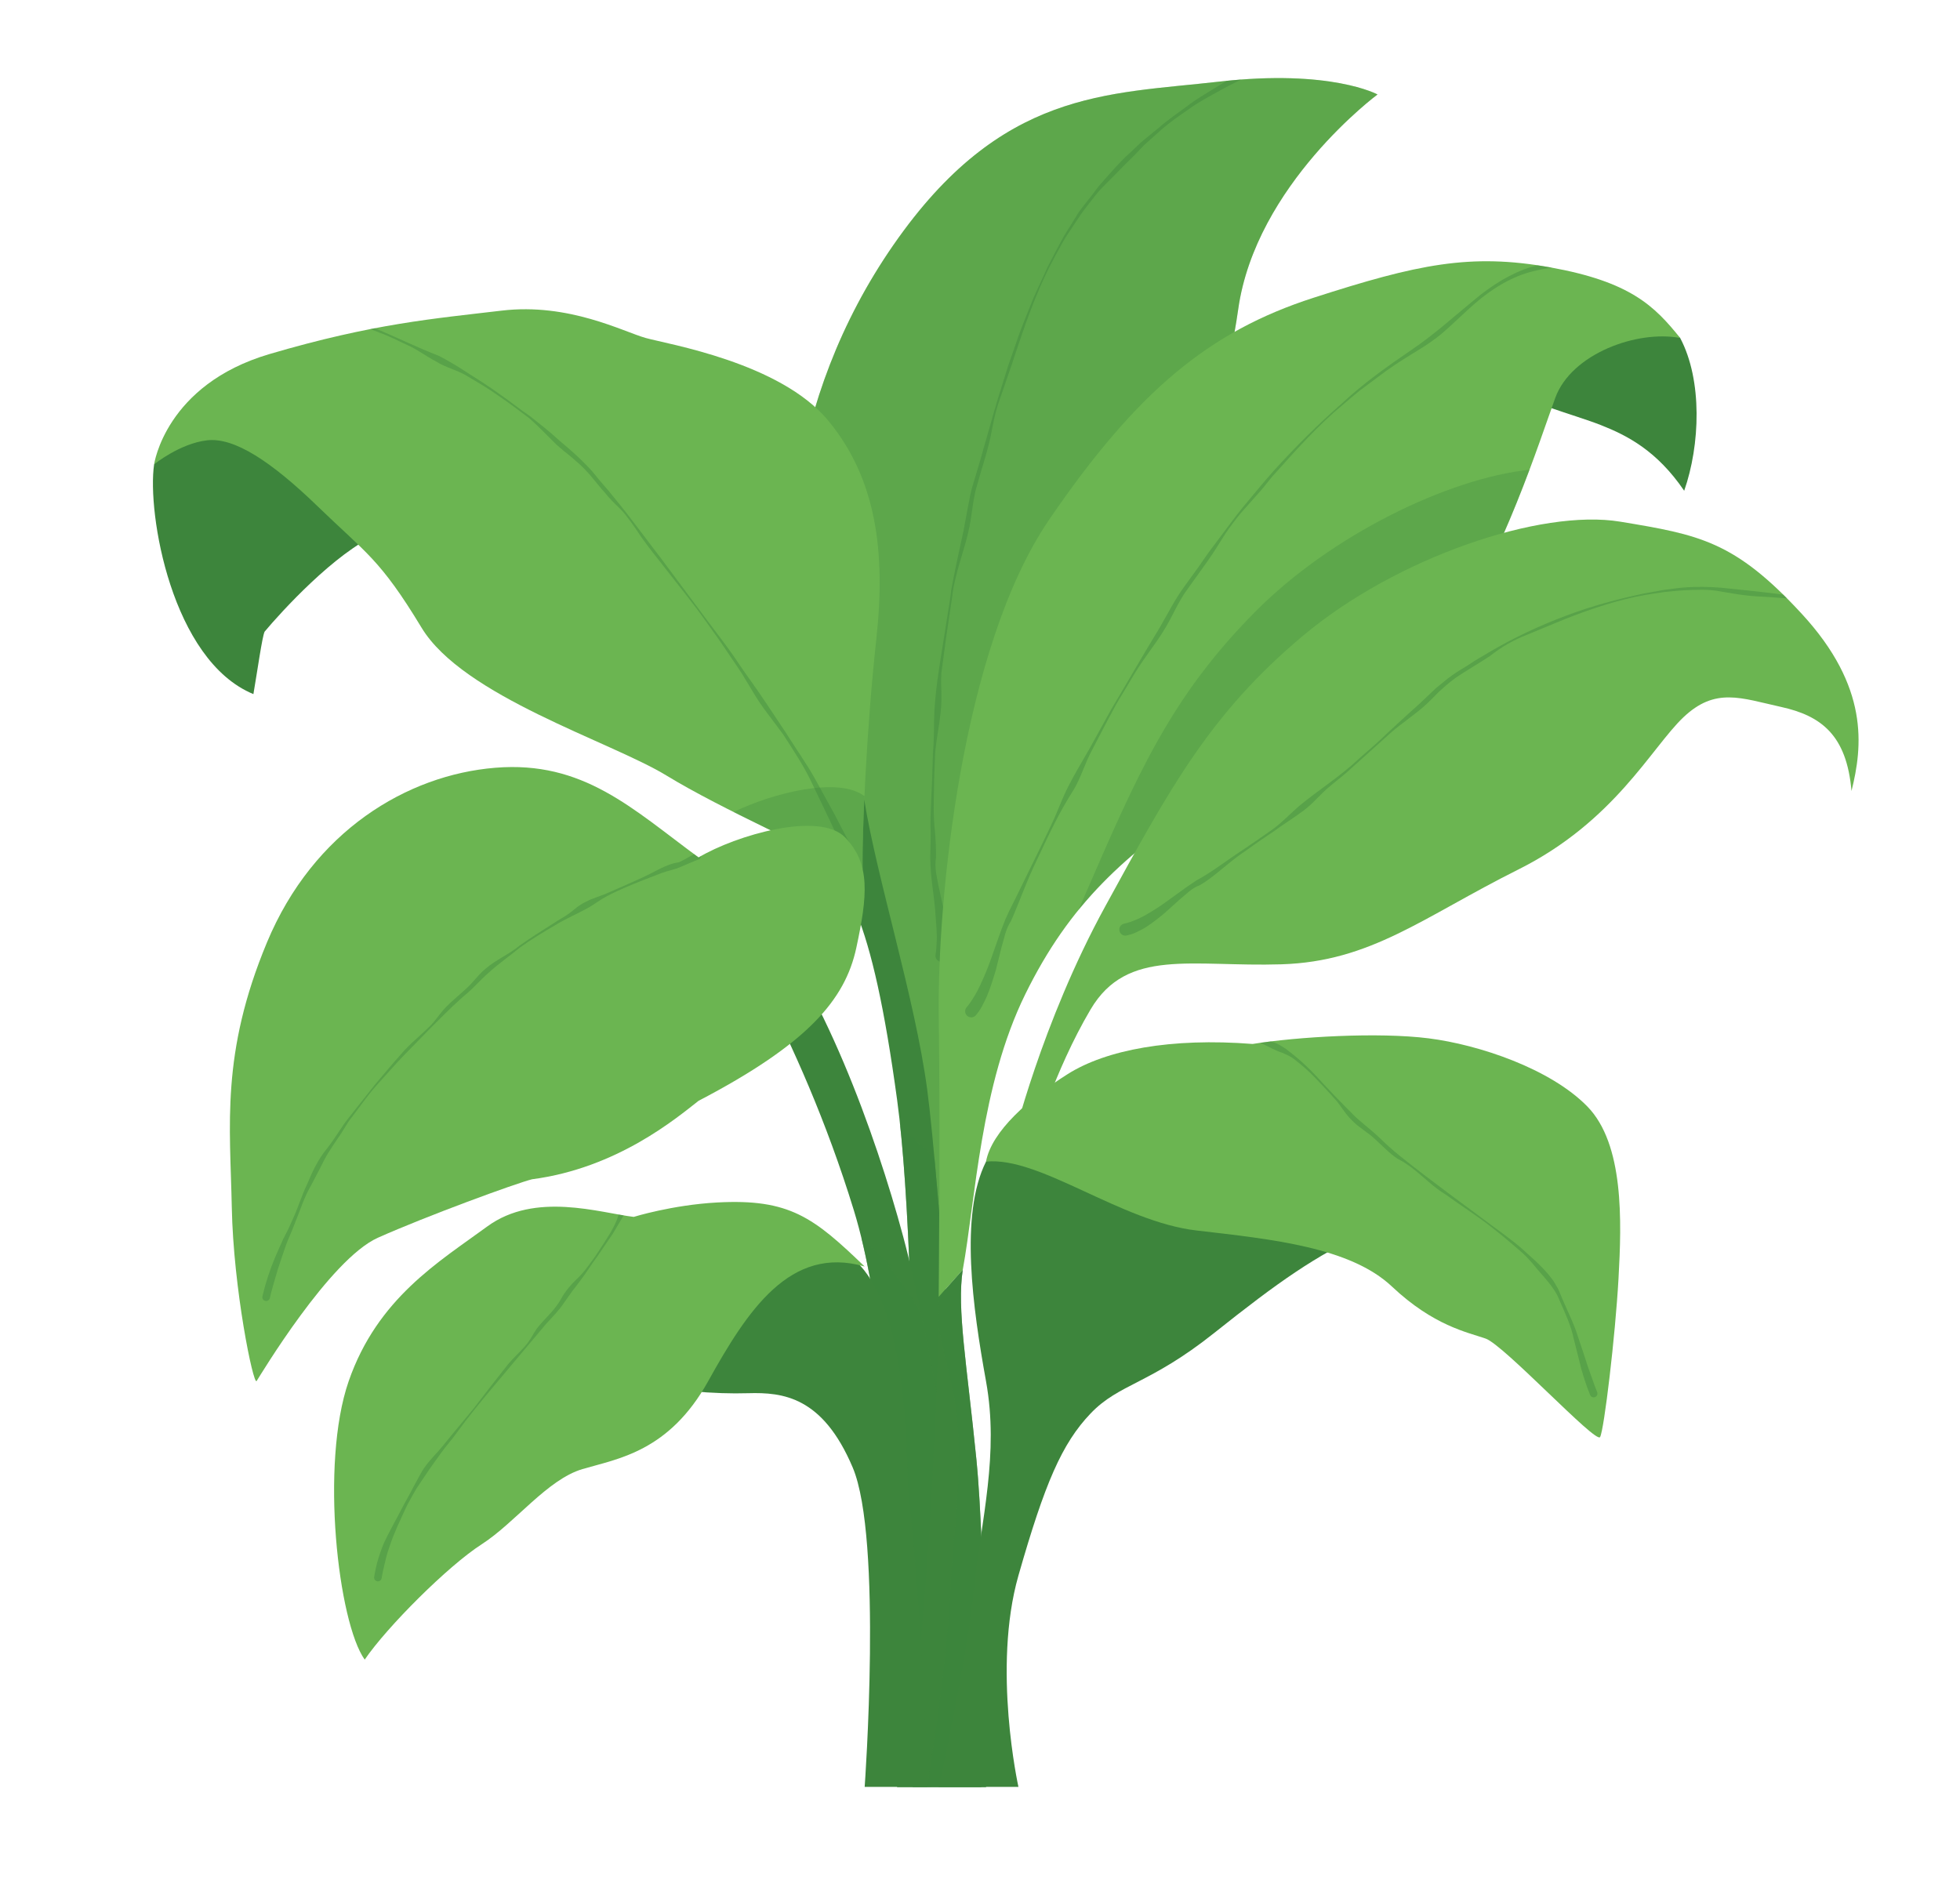 <svg xml:space="preserve" style="max-height: 500px" viewBox="501 29 204 196" y="0px" x="0px" xmlns:xlink="http://www.w3.org/1999/xlink" xmlns="http://www.w3.org/2000/svg" version="1.1" width="204" height="196">

<g id="OBJECTS">

<g>
		<path d="M675.875,64.181c2.334,4.402,2.084,11.152,0.418,15.902c-2.834-4.167-5.918-5.749-8.668-6.833&#10;&#9;&#9;&#9;s-8-2.416-11.5-4.5V61.5h14.418C670.543,61.5,673.873,62.361,675.875,64.181z" style="fill:#3D853C;"/>
		<path d="M517.041,77.334c-0.75,5.083,1.834,20.416,10.334,23.916c0.416-2.417,0.916-6,1.166-6.5&#10;&#9;&#9;&#9;c1.668-2,7.344-8.251,11.797-10.167s9.037-3,9.037-3l1.75-14.166h-16.166C534.959,67.417,521.459,69.085,517.041,77.334z" style="fill:#3D853C;"/>
		<g>
			<path d="M596.894,146.131c-2.685-11.297-8.019-32.131-11.685-44.464&#10;&#9;&#9;&#9;&#9;c-3.668-12.333-2.418-31.034,8.791-47.184c11.207-16.149,22.156-15.648,33.85-16.982c11.691-1.334,16.525,1.333,16.525,1.333&#10;&#9;&#9;&#9;&#9;s-12.668,9.38-14.5,22.356c-1.834,12.977-8.889,33.159-15.361,47.651c-6.473,14.492-13.432,35.258-13.951,40.375&#10;&#9;&#9;&#9;&#9;c-0.521,5.117-1.863,14.784-1.863,14.784L596.894,146.131z" style="fill:#6BB551;"/>
			<path d="M596.894,146.131c-2.685-11.297-8.019-32.131-11.685-44.464&#10;&#9;&#9;&#9;&#9;c-3.668-12.333-2.418-31.034,8.791-47.184c11.207-16.149,22.156-15.648,33.85-16.982c11.691-1.334,16.525,1.333,16.525,1.333&#10;&#9;&#9;&#9;&#9;s-12.668,9.38-14.5,22.356c-1.834,12.977-8.889,33.159-15.361,47.651c-6.473,14.492-13.432,35.258-13.951,40.375&#10;&#9;&#9;&#9;&#9;c-0.521,5.117-1.863,14.784-1.863,14.784L596.894,146.131z" style="opacity:0.3;fill:#3D853C;"/>
		</g>
		<path d="M628.67,37.422c-0.018,0.009-0.033,0.018-0.049,0.026&#10;&#9;&#9;&#9;c-0.416,0.253-0.846,0.516-1.289,0.786c-0.885,0.547-1.846,1.099-2.771,1.814c-0.933,0.701-1.961,1.375-2.922,2.226&#10;&#9;&#9;&#9;c-0.496,0.404-1.002,0.816-1.52,1.236c-0.516,0.421-0.984,0.915-1.494,1.382c-1.039,0.913-1.959,2.009-2.932,3.107&#10;&#9;&#9;&#9;c-0.506,0.533-0.896,1.172-1.383,1.747c-0.457,0.598-0.963,1.173-1.342,1.847c-0.406,0.653-0.818,1.313-1.234,1.98&#10;&#9;&#9;&#9;c-0.383,0.686-0.74,1.394-1.117,2.099l-0.555,1.066l-0.502,1.103c-0.336,0.738-0.695,1.472-1.019,2.227&#10;&#9;&#9;&#9;c-0.594,1.53-1.268,3.053-1.787,4.646c-0.277,0.791-0.555,1.585-0.832,2.381c-0.252,0.806-0.502,1.613-0.754,2.422&#10;&#9;&#9;&#9;c-0.524,1.613-0.967,3.256-1.434,4.893c-0.234,0.817-0.477,1.633-0.695,2.454l-0.73,2.439c-0.268,0.805-0.402,1.647-0.565,2.475&#10;&#9;&#9;&#9;c-0.156,0.83-0.31,1.657-0.465,2.482c-0.346,1.64-0.715,3.262-1.031,4.872l-0.229,1.205c-0.055,0.404-0.098,0.81-0.162,1.209&#10;&#9;&#9;&#9;c-0.127,0.8-0.254,1.595-0.379,2.382c-0.48,3.153-1.068,6.193-1.228,9.121c-0.065,1.465-0.012,2.894-0.147,4.264&#10;&#9;&#9;&#9;c-0.049,1.375-0.072,2.704-0.139,3.979c-0.047,1.276-0.133,2.5-0.117,3.664c0.047,1.163-0.012,2.27-0.027,3.311&#10;&#9;&#9;&#9;c0.027,2.08,0.381,3.874,0.504,5.356c0.098,1.487,0.238,2.652,0.16,3.475c-0.018,0.813-0.107,1.255-0.107,1.255&#10;&#9;&#9;&#9;c-0.004,0.021-0.008,0.041-0.01,0.063c-0.037,0.351,0.219,0.665,0.57,0.702c0.352,0.036,0.666-0.219,0.701-0.57l0.041-0.396&#10;&#9;&#9;&#9;c0,0,0.047-0.442-0.01-1.231c0.004-0.795-0.234-1.907-0.478-3.373c-0.16-0.729-0.336-1.538-0.527-2.418&#10;&#9;&#9;&#9;c-0.156-0.884-0.42-1.843-0.24-2.885c0.006-1.035-0.045-2.133-0.17-3.292c-0.104-1.16-0.072-2.382-0.047-3.655&#10;&#9;&#9;&#9;c0.01-1.275,0.072-2.602,0.133-3.974c0.111-1.37,0.418-2.772,0.565-4.222c0.088-0.724,0.09-1.465,0.068-2.219&#10;&#9;&#9;&#9;c-0.016-0.752-0.063-1.52,0.068-2.276c0.211-1.519,0.396-3.074,0.643-4.648c0.117-0.788,0.234-1.582,0.354-2.382l0.166-1.207&#10;&#9;&#9;&#9;c0.063-0.402,0.17-0.798,0.258-1.198c0.367-1.6,0.953-3.171,1.32-4.798c0.402-1.619,0.428-3.344,0.939-4.961&#10;&#9;&#9;&#9;c0.447-1.633,1.014-3.246,1.369-4.906c0.182-0.83,0.309-1.676,0.525-2.497c0.215-0.821,0.494-1.624,0.783-2.42&#10;&#9;&#9;&#9;c0.549-1.603,1.106-3.189,1.623-4.779c1.066-3.161,2.219-6.261,3.746-9.058c0.389-0.694,0.752-1.396,1.154-2.065&#10;&#9;&#9;&#9;c0.432-0.651,0.861-1.296,1.285-1.933c0.402-0.652,0.889-1.234,1.344-1.826c0.461-0.588,0.906-1.177,1.439-1.677&#10;&#9;&#9;&#9;c1.041-1.021,1.996-2.048,2.982-2.993c0.486-0.478,0.922-0.998,1.416-1.434c0.494-0.439,0.98-0.87,1.455-1.293&#10;&#9;&#9;&#9;c0.949-0.848,1.967-1.526,2.918-2.189c0.938-0.684,1.914-1.203,2.82-1.7c0.906-0.524,1.781-0.963,2.596-1.358&#10;&#9;&#9;&#9;C629.691,37.319,629.182,37.37,628.67,37.422z" style="opacity:0.4;fill:#3D853C;"/>
		<path d="M590.955,112.26c1.295,8.115,5.271,20.614,6.545,30.115c1.273,9.501,3.648,45.25,4.574,56.625&#10;&#9;&#9;&#9;c0.926,11.375,1.551,16,1.551,16H596c0,0,1-52.25-1.625-71.5s-5.375-23.75-10-27.125L590.955,112.26z" style="fill:#3D853C;"/>
		<path d="M594.69,146.131C596.916,167.102,596,215,596,215h7.625c0,0-0.625-4.625-1.551-16&#10;&#9;&#9;&#9;c-0.764-9.367-2.508-35.249-3.81-49.405C596.764,148.078,595.514,146.892,594.69,146.131z" style="opacity:0.6;fill:#3D853C;"/>
		<path d="M579.5,123.375c7,8.125,12.625,23.645,15.5,34.322c2.875,10.678,7.75,37.678,8.125,57.303h-8.75&#10;&#9;&#9;&#9;c0,0,1.25-41.25-4.5-60S575.5,123.375,575.5,123.375H579.5z" style="fill:#3D853C;"/>
		<path d="M596.883,165.736c-1.129-1.982-2.318-3.729-3.482-5.008&#10;&#9;&#9;&#9;c0.158,0.039,0.31,0.059,0.471,0.105c-1.18-1.134-2.217-2.105-3.205-2.939c2.369,9.686,3.309,23.577,3.648,35.235&#10;&#9;&#9;&#9;c0.068,1.605,0.102,3.256,0.113,4.903c0.164,9.758-0.053,16.967-0.053,16.967h8.75&#10;&#9;&#9;&#9;C602.824,199.242,599.621,178.736,596.883,165.736z" style="opacity:0.6;fill:#3D853C;"/>
		<path d="M598.699,164.001c0.008,10.916-1.742,45.332-4.324,50.999h9.25c0,0,0-24.083-1-34.083&#10;&#9;&#9;&#9;s-2.045-15.682-1.418-19.749L598.699,164.001z" style="fill:#3D853C;"/>
		<path d="M598.707,134.834c-0.166-12,2.334-38.344,11.5-51.755c9.168-13.411,16.666-19.586,27.5-23.082&#10;&#9;&#9;&#9;c10.834-3.496,16.334-4.663,24.668-3.163c8.332,1.5,10.832,4.026,13.5,7.347c-4.5-0.847-11.334,1.648-13,6.234&#10;&#9;&#9;&#9;c-1.668,4.586-5.334,16.182-11.168,25.134c-5.832,8.952-16,10.452-24.832,16.452c-8.834,6-14.502,11-19.168,20.5&#10;&#9;&#9;&#9;c-4.666,9.5-5.166,21.334-6.5,28.667l-2.508,2.833C598.699,164.001,598.873,146.834,598.707,134.834z" style="fill:#6BB551;"/>
		<path d="M631.69,92.631c-8.963,9.021-12.404,17.201-17.934,29.926&#10;&#9;&#9;&#9;c-0.168,0.385-0.332,0.77-0.492,1.154c3.623-4.449,7.969-7.878,13.611-11.71c8.832-6,19-7.5,24.832-16.452&#10;&#9;&#9;&#9;c3.676-5.642,6.49-12.33,8.488-17.656C651.711,78.795,639.568,84.703,631.69,92.631z" style="opacity:0.3;fill:#3D853C;"/>
		<path d="M606.375,148.001c0,0,3-12.5,9.666-24.667c6.666-12.167,10.84-20.001,20.586-28.167&#10;&#9;&#9;&#9;c9.748-8.166,24.76-13.232,33.004-11.866c8.244,1.366,11.91,2.007,18.91,9.604c7,7.597,6.332,13.763,5.166,18.43&#10;&#9;&#9;&#9;c-0.5-5.833-3.166-7.833-7.332-8.75c-4.168-0.917-6.834-2.084-10.168,1.083c-3.332,3.167-7.166,10.834-17.166,15.834&#10;&#9;&#9;&#9;s-15.334,9.582-24.666,9.874c-9.334,0.292-16.055-1.745-19.861,4.69c-3.807,6.436-5.973,13.936-5.973,13.936H606.375z" style="fill:#6BB551;"/>
		<path d="M589.375,119.501c-3.5-2-13.168-6.208-19-9.771c-5.834-3.563-21.168-8.23-25.5-15.396&#10;&#9;&#9;&#9;c-4.334-7.166-5.809-7.784-10.738-12.559c-4.93-4.774-8.762-7.275-11.596-6.941c-2.834,0.334-5.5,2.5-5.5,2.5&#10;&#9;&#9;&#9;s1.168-8.287,12-11.477c10.834-3.189,17.168-3.69,24.168-4.523c6.998-0.833,12.664,2.193,14.998,2.847&#10;&#9;&#9;&#9;c2.334,0.653,14,2.554,19,8.604c5,6.05,6,13.646,5,22.765c-1,9.119-1.484,19.789-1.422,23.952H589.375z" style="fill:#6BB551;"/>
		<path d="M589.375,119.501h1.41c-0.025-1.667,0.039-4.388,0.188-7.625&#10;&#9;&#9;&#9;c-2.662-2.065-9.504-0.356-13.619,1.646C582.133,115.928,587.08,118.189,589.375,119.501z" style="opacity:0.3;fill:#3D853C;"/>
		<path d="M589.527,117.716c0.19-0.107,0.256-0.348,0.15-0.537c0,0-0.172-0.303-0.492-0.87&#10;&#9;&#9;&#9;c-0.299-0.574-0.736-1.418-1.295-2.49c-0.58-1.057-1.287-2.339-2.096-3.811c-0.814-1.468-1.914-3.014-3.014-4.759&#10;&#9;&#9;&#9;c-1.154-1.71-2.354-3.597-3.733-5.515c-0.707-0.947-1.348-1.98-2.074-2.985c-0.721-1.01-1.502-2.009-2.27-3.042&#10;&#9;&#9;&#9;c-1.539-2.067-3.129-4.203-4.744-6.373c-0.816-1.077-1.641-2.163-2.469-3.253c-0.824-1.093-1.66-2.184-2.539-3.243&#10;&#9;&#9;&#9;c-0.428-0.54-0.863-1.071-1.326-1.58c-0.453-0.518-0.856-1.083-1.332-1.576c-0.945-0.998-1.969-1.909-3.016-2.771&#10;&#9;&#9;&#9;c-0.99-0.926-2.053-1.752-3.092-2.578c-1.104-0.741-2.113-1.58-3.182-2.305c-1.043-0.761-2.111-1.445-3.166-2.106&#10;&#9;&#9;&#9;c-1.037-0.686-2.078-1.323-3.131-1.87c-2.221-0.863-4.225-1.836-6.123-2.652c-0.188-0.085-0.369-0.155-0.553-0.234&#10;&#9;&#9;&#9;c-0.164,0.031-0.324,0.059-0.49,0.092c0.318,0.115,0.635,0.223,0.953,0.367c0.973,0.339,1.924,0.841,2.932,1.304&#10;&#9;&#9;&#9;c1.016,0.447,1.938,1.167,2.979,1.706c0.988,0.635,2.23,0.885,3.279,1.547c1.065,0.632,2.162,1.263,3.205,2.018&#10;&#9;&#9;&#9;c1.068,0.715,2.104,1.515,3.162,2.307c1.006,0.863,1.92,1.855,2.883,2.79l0.764,0.66c0.268,0.207,0.537,0.414,0.793,0.637&#10;&#9;&#9;&#9;c0.518,0.437,1.035,0.884,1.496,1.385c0.481,0.484,0.885,1.041,1.328,1.559c0.221,0.261,0.434,0.528,0.668,0.775&#10;&#9;&#9;&#9;c0.217,0.264,0.435,0.526,0.678,0.77c0.467,0.499,1.004,0.947,1.43,1.484c0.422,0.541,0.826,1.095,1.209,1.665&#10;&#9;&#9;&#9;c0.742,1.154,1.598,2.216,2.435,3.277c1.645,2.144,3.356,4.188,4.832,6.3c0.75,1.047,1.488,2.075,2.174,3.108&#10;&#9;&#9;&#9;c0.685,1.033,1.402,2.01,1.986,3.041c0.609,1.013,1.186,2.006,1.85,2.896c0.666,0.891,1.309,1.75,1.926,2.576&#10;&#9;&#9;&#9;c1.117,1.727,2.156,3.309,2.879,4.821c0.721,1.506,1.35,2.818,1.867,3.899c0.494,1.084,0.912,1.92,1.213,2.484&#10;&#9;&#9;&#9;c0.316,0.559,0.484,0.857,0.484,0.857l0.043,0.077C589.098,117.756,589.338,117.822,589.527,117.716z" style="opacity:0.4;fill:#3D853C;"/>
		<path d="M573.709,118.251c-6.918-5.084-12-10.084-21.168-9.334c-9.166,0.75-18.916,6.584-23.75,18.167&#10;&#9;&#9;&#9;c-4.832,11.583-3.834,19.083-3.666,27.583c0.166,8.5,2.25,18.584,2.584,18.084c0.332-0.5,7.594-12.667,12.629-14.917&#10;&#9;&#9;&#9;c5.037-2.25,14.369-5.666,16.037-6.083c8.916-1.167,15.084-6.417,17.334-8.167c11.332-5.917,15.248-10.501,16.416-15.917&#10;&#9;&#9;&#9;c1.166-5.416,1.5-8.75-1.166-11.5C586.291,113.417,577.625,115.918,573.709,118.251z" style="fill:#6BB551;"/>
		<path d="M590.51,160.709c4.615,5.041,4.865,17.666,4.99,23.041c1.625,14.625,2,31.25,2,31.25h-6.504&#10;&#9;&#9;&#9;c0,0,1.879-25.875-1.246-33.25s-7.25-7.834-10.875-7.73c-3.625,0.105-7.106-0.233-15.49-1.252&#10;&#9;&#9;&#9;C555,171.75,550.25,165.5,550.25,165.5s13-6.48,21.125-7.803C579.5,156.375,587.521,158.168,590.51,160.709z" style="fill:#3D853C;"/>
		<path d="M590.996,160.834c-5.287-5.083-7.787-7.083-15.371-6.666c-4.672,0.257-8.666,1.5-8.666,1.5&#10;&#9;&#9;&#9;c-3.5-0.417-10.25-2.666-15.25,1s-11.418,7.451-14.418,16.101c-3,8.649-1.082,25.149,1.668,28.982&#10;&#9;&#9;&#9;c2.332-3.417,8.666-9.75,12.166-12s6.832-6.749,10.5-7.833c3.666-1.084,9-1.799,13.084-9.149&#10;&#9;&#9;&#9;C578.791,165.418,583.246,158.584,590.996,160.834z" style="fill:#6BB551;"/>
		<path d="M597.5,215l6.125-0.367c-0.006-3.012-0.072-24.43-1-33.716&#10;&#9;&#9;&#9;c-1-10-2.045-15.682-1.418-19.749l-2.508,2.833c0.002,0.886-0.012,1.94-0.033,3.107c0.379,1.876,0.805,3.717,1.225,5.441&#10;&#9;&#9;&#9;c1.826,7.511,0.379,14.234,0.018,22.02C599.547,202.355,597.5,215,597.5,215z" style="opacity:0.6;fill:#3D853C;"/>
		<path d="M632.5,144.75c13.435,1.4,24.5,4.467,24.5,4.467s-8.375,5.533-13.75,8.033&#10;&#9;&#9;&#9;s-9.125,5.125-15.875,10.5s-9.875,5.25-12.861,8.375c-2.984,3.125-4.764,7.25-7.514,16.875s0,22,0,22h-8.301&#10;&#9;&#9;&#9;c0,0,2.801-12.5,3.627-20.25c0.826-7.75,2.674-14.375,1.299-21.981c-1.375-7.607-2.76-17.361,0-22.852&#10;&#9;&#9;&#9;C605.5,147.167,621.469,143.601,632.5,144.75z" style="fill:#3D853C;"/>
		<path d="M603.625,149.917c5.584-0.583,14,6.249,21.916,7.166c7.916,0.917,16,1.751,20.334,5.834&#10;&#9;&#9;&#9;c4.332,4.083,7.832,4.749,9.75,5.416c1.916,0.667,11.5,11,11.916,10.25c0.416-0.75,1.582-10.5,1.916-16.5&#10;&#9;&#9;&#9;c0.334-6,0.584-13.999-3.25-17.916c-3.832-3.917-11.25-6.418-16.5-7.084c-5.25-0.666-13.666-0.166-18.332,0.584&#10;&#9;&#9;&#9;c-8.5-0.667-15.25,0.609-19.25,3.138C608.125,143.333,604.207,146.75,603.625,149.917z" style="fill:#6BB551;"/>
		<path d="M573.848,118.399l0.029-0.061c0.037-0.081,0.076-0.163,0.113-0.245&#10;&#9;&#9;&#9;c-0.092,0.053-0.193,0.105-0.281,0.157c-0.16-0.117-0.313-0.233-0.471-0.35c-0.523,0.305-1.033,0.604-1.565,0.853&#10;&#9;&#9;&#9;c-0.707,0.099-1.355,0.363-1.982,0.674c-0.623,0.321-1.242,0.643-1.873,0.94l-1.904,0.854l-1.918,0.834&#10;&#9;&#9;&#9;c-0.645,0.267-1.334,0.453-1.951,0.781c-0.32,0.142-0.613,0.336-0.904,0.529l-0.83,0.661c-0.56,0.424-1.189,0.724-1.764,1.123&#10;&#9;&#9;&#9;c-1.172,0.749-2.355,1.484-3.49,2.294c-1.063,0.899-2.412,1.435-3.475,2.358c-0.553,0.433-0.994,0.991-1.465,1.512&#10;&#9;&#9;&#9;c-0.465,0.524-1.02,0.959-1.531,1.43c-0.521,0.461-1.045,0.921-1.5,1.449c-0.451,0.531-0.832,1.133-1.336,1.612&#10;&#9;&#9;&#9;c-0.979,0.987-2.096,1.843-2.994,2.911c-0.936,1.032-1.816,2.115-2.721,3.172l-2.59,3.276c-0.895,1.073-1.545,2.314-2.426,3.409&#10;&#9;&#9;&#9;c-0.898,1.088-1.504,2.364-2.039,3.656c-0.605,1.262-0.992,2.61-1.596,3.867c-0.27,0.643-0.584,1.267-0.912,1.888&#10;&#9;&#9;&#9;c-0.297,0.633-0.564,1.278-0.848,1.919c-0.535,1.291-0.982,2.62-1.297,3.982l-0.012,0.054v0.003&#10;&#9;&#9;&#9;c-0.049,0.214,0.086,0.426,0.301,0.473c0.213,0.047,0.424-0.088,0.471-0.301c0.15-0.678,0.348-1.342,0.541-2.008&#10;&#9;&#9;&#9;c0.184-0.669,0.389-1.332,0.621-1.985c0.227-0.654,0.43-1.319,0.685-1.962c0.279-0.635,0.549-1.273,0.791-1.921&#10;&#9;&#9;&#9;c0.527-1.278,0.93-2.621,1.637-3.817l0.961-1.843c0.316-0.616,0.607-1.249,1.002-1.819c0.359-0.593,0.77-1.153,1.15-1.73&#10;&#9;&#9;&#9;c0.385-0.576,0.701-1.199,1.143-1.736c0.846-1.098,1.625-2.254,2.551-3.288c0.936-1.026,1.842-2.08,2.801-3.085l2.914-2.98&#10;&#9;&#9;&#9;c0.99-0.977,1.957-1.976,2.994-2.904c0.516-0.472,1.068-0.889,1.543-1.396c0.484-0.495,0.975-0.985,1.496-1.442&#10;&#9;&#9;&#9;c1.027-0.934,2.174-1.718,3.246-2.602c1.131-0.807,2.318-1.531,3.518-2.229c1.174-0.742,2.471-1.263,3.672-1.95&#10;&#9;&#9;&#9;c0.6-0.346,1.152-0.789,1.769-1.106c0.607-0.338,1.246-0.612,1.879-0.896c1.271-0.559,2.574-1.043,3.865-1.543&#10;&#9;&#9;&#9;c0.65-0.244,1.35-0.351,1.98-0.634c0.637-0.274,1.273-0.554,1.916-0.805L573.848,118.399z" style="opacity:0.4;fill:#3D853C;"/>
		<path d="M662.375,56.834c-0.453-0.082-0.897-0.152-1.334-0.218&#10;&#9;&#9;&#9;c-0.231,0.062-0.453,0.109-0.689,0.183c-2.021,0.607-4.096,1.875-6.043,3.528c-1.986,1.621-4.01,3.48-6.43,5.115&#10;&#9;&#9;&#9;c-2.416,1.649-4.953,3.432-7.289,5.616c-2.4,2.104-4.738,4.436-6.99,6.916c-1.123,1.242-2.17,2.569-3.27,3.86&#10;&#9;&#9;&#9;c-1.059,1.322-2.049,2.709-3.08,4.063c-0.523,0.673-0.992,1.382-1.479,2.079l-1.492,2.063c-1.004,1.366-1.764,2.897-2.604,4.34&#10;&#9;&#9;&#9;c-1.746,2.858-3.381,5.722-5.016,8.459c-0.771,1.396-1.531,2.769-2.273,4.111c-0.756,1.337-1.549,2.618-2.203,3.927&#10;&#9;&#9;&#9;c-0.67,1.302-1.127,2.662-1.725,3.9c-0.594,1.241-1.158,2.445-1.732,3.586c-0.561,1.147-1.1,2.247-1.611,3.293&#10;&#9;&#9;&#9;c-0.496,1.053-1.031,2.025-1.445,2.976c-0.775,1.922-1.303,3.657-1.84,5.045c-0.555,1.38-1.041,2.444-1.484,3.125&#10;&#9;&#9;&#9;c-0.41,0.693-0.721,1.026-0.721,1.026c-0.014,0.014-0.027,0.029-0.039,0.045c-0.215,0.278-0.164,0.678,0.113,0.894&#10;&#9;&#9;&#9;c0.277,0.215,0.678,0.164,0.893-0.114l0.256-0.329c0,0,0.27-0.35,0.609-1.071c0.371-0.71,0.762-1.813,1.182-3.248&#10;&#9;&#9;&#9;c0.182-0.729,0.385-1.536,0.604-2.414c0.273-0.856,0.4-1.851,0.988-2.731c0.844-1.895,1.594-4.104,2.717-6.397&#10;&#9;&#9;&#9;c1.092-2.303,2.229-4.823,3.82-7.286c0.748-1.255,1.152-2.734,1.885-4.084c0.715-1.355,1.42-2.756,2.188-4.152&#10;&#9;&#9;&#9;c0.365-0.709,0.783-1.396,1.209-2.083c0.42-0.691,0.82-1.401,1.262-2.093c0.865-1.395,1.926-2.691,2.803-4.113&#10;&#9;&#9;&#9;c0.898-1.413,1.492-3.016,2.518-4.373c0.969-1.389,2.014-2.741,2.922-4.169c0.465-0.707,0.887-1.448,1.385-2.137&#10;&#9;&#9;&#9;c0.512-0.676,1-1.37,1.582-1.986l1.68-1.894c0.557-0.629,1.033-1.326,1.611-1.928c2.225-2.485,4.438-4.939,6.891-6.978&#10;&#9;&#9;&#9;c0.609-0.512,1.201-1.036,1.813-1.522c0.627-0.468,1.248-0.931,1.861-1.389c1.211-0.938,2.473-1.755,3.719-2.51&#10;&#9;&#9;&#9;c1.256-0.748,2.465-1.559,3.484-2.494c1.027-0.924,1.979-1.854,2.938-2.688c1.918-1.661,3.988-2.839,5.982-3.329&#10;&#9;&#9;&#9;c0.707-0.185,1.377-0.3,2.025-0.391C662.473,56.854,662.426,56.844,662.375,56.834z" style="opacity:0.4;fill:#3D853C;"/>
		<path d="M686.994,91.291c-0.135-0.137-0.268-0.265-0.4-0.396&#10;&#9;&#9;&#9;c-2.02-0.268-4.172-0.487-6.451-0.718c-1.281-0.106-2.6-0.132-3.938-0.018c-0.67,0.052-1.34,0.166-2.02,0.247&#10;&#9;&#9;&#9;c-0.672,0.121-1.352,0.242-2.037,0.364c-2.723,0.566-5.506,1.313-8.236,2.35c-2.732,1.025-5.426,2.292-7.979,3.804&#10;&#9;&#9;&#9;c-0.631,0.391-1.293,0.73-1.898,1.159c-0.619,0.409-1.277,0.759-1.877,1.2c-0.611,0.424-1.162,0.925-1.74,1.383&#10;&#9;&#9;&#9;c-0.531,0.506-1.063,1.009-1.592,1.511c-1.086,0.984-2.16,1.94-3.201,2.921c-1.022,0.998-2.086,1.926-3.135,2.834&#10;&#9;&#9;&#9;c-2.016,1.912-4.318,3.335-6.268,4.961c-0.965,0.826-1.811,1.756-2.787,2.448c-0.98,0.686-1.922,1.357-2.848,1.97&#10;&#9;&#9;&#9;c-1.863,1.206-3.453,2.479-5.053,3.326c-1.51,0.988-2.746,1.975-3.82,2.699c-1.086,0.706-1.961,1.228-2.635,1.463&#10;&#9;&#9;&#9;c-0.648,0.275-1.049,0.34-1.049,0.34c-0.022,0.003-0.043,0.008-0.065,0.014c-0.336,0.09-0.533,0.435-0.443,0.771&#10;&#9;&#9;&#9;c0.09,0.335,0.434,0.534,0.77,0.444l0.457-0.122c0,0,0.375-0.101,0.982-0.44c0.631-0.301,1.451-0.908,2.457-1.738&#10;&#9;&#9;&#9;c0.486-0.439,1.025-0.926,1.613-1.455c0.619-0.481,1.19-1.154,2.063-1.465c1.574-0.895,3.002-2.428,4.863-3.638&#10;&#9;&#9;&#9;c0.893-0.661,1.859-1.302,2.85-1.977c0.963-0.713,2.029-1.359,3.051-2.123c1.039-0.744,1.848-1.828,2.896-2.655&#10;&#9;&#9;&#9;c0.518-0.424,1.039-0.852,1.566-1.284c0.508-0.456,1.019-0.917,1.535-1.382c1.033-0.929,2.082-1.873,3.144-2.829&#10;&#9;&#9;&#9;c1.068-0.938,2.32-1.754,3.397-2.697c0.545-0.484,1.062-1.005,1.572-1.534c0.533-0.487,1.08-0.977,1.674-1.403&#10;&#9;&#9;&#9;c1.199-0.844,2.494-1.55,3.713-2.375c1.16-0.924,2.459-1.657,3.832-2.189c1.357-0.561,2.711-1.119,4.053-1.674&#10;&#9;&#9;&#9;c2.703-1.05,5.436-1.965,8.168-2.449c0.685-0.104,1.361-0.229,2.035-0.312c0.678-0.059,1.346-0.15,2.012-0.18&#10;&#9;&#9;&#9;c1.324-0.063,2.639-0.132,3.873,0.119c1.252,0.218,2.477,0.432,3.672,0.502C684.889,91.121,685.959,91.203,686.994,91.291z" style="opacity:0.4;fill:#3D853C;"/>
		<path d="M666.967,173.217c-0.164-0.457-0.402-1.127-0.707-1.98&#10;&#9;&#9;&#9;c-0.258-0.865-0.631-1.902-1.027-3.102c-0.357-1.219-1.004-2.483-1.611-3.905c-0.154-0.358-0.283-0.72-0.465-1.097&#10;&#9;&#9;&#9;c-0.223-0.347-0.395-0.745-0.672-1.066c-0.506-0.684-1.127-1.295-1.773-1.909c-0.676-0.579-1.314-1.235-2.055-1.807&#10;&#9;&#9;&#9;c-0.733-0.577-1.5-1.142-2.279-1.715c-1.551-1.151-3.156-2.342-4.785-3.551c-1.625-1.215-3.27-2.459-4.873-3.75&#10;&#9;&#9;&#9;c-0.807-0.642-1.567-1.339-2.299-2.058c-0.752-0.696-1.566-1.309-2.314-1.992c-1.441-1.419-2.82-2.863-4.129-4.295&#10;&#9;&#9;&#9;c-0.666-0.703-1.354-1.368-2.08-1.968c-0.359-0.303-0.736-0.585-1.102-0.872c-0.398-0.237-0.777-0.52-1.219-0.649&#10;&#9;&#9;&#9;c-0.102-0.041-0.205-0.066-0.309-0.099c-0.381,0.046-0.744,0.095-1.096,0.145c0.387,0.17,0.764,0.364,1.139,0.555&#10;&#9;&#9;&#9;c0.387,0.176,0.768,0.373,1.205,0.504c0.406,0.184,0.838,0.363,1.197,0.655c0.729,0.564,1.453,1.179,2.119,1.875&#10;&#9;&#9;&#9;c0.666,0.696,1.344,1.404,2.002,2.15c0.697,0.723,1.15,1.656,1.908,2.363c0.717,0.746,1.662,1.234,2.4,1.95&#10;&#9;&#9;&#9;c0.768,0.686,1.469,1.464,2.34,2.031c1.895,0.931,3.184,2.634,4.94,3.683c1.646,1.186,3.34,2.256,4.854,3.456&#10;&#9;&#9;&#9;c0.766,0.59,1.498,1.194,2.199,1.803c0.344,0.313,0.709,0.591,1.041,0.899c0.336,0.304,0.629,0.645,0.93,0.968&#10;&#9;&#9;&#9;c1.1,1.398,2.301,2.431,2.873,3.917c0.629,1.411,1.213,2.71,1.467,3.95c0.305,1.215,0.57,2.274,0.787,3.147&#10;&#9;&#9;&#9;c0.242,0.863,0.477,1.531,0.633,1.984c0.174,0.448,0.268,0.688,0.268,0.688l0.029,0.076c0.078,0.203,0.307,0.304,0.51,0.225&#10;&#9;&#9;&#9;c0.203-0.078,0.305-0.307,0.227-0.51C667.238,173.916,667.143,173.673,666.967,173.217z" style="opacity:0.4;fill:#3D853C;"/>
		<path d="M564.787,157.41l1.125-1.9c-0.172-0.029-0.344-0.058-0.525-0.09&#10;&#9;&#9;&#9;c-0.055,0.188-0.109,0.377-0.184,0.557c-0.176,0.453-0.408,0.877-0.643,1.3c-0.5,0.827-1.037,1.633-1.57,2.44&#10;&#9;&#9;&#9;c-0.568,0.782-1.104,1.594-1.807,2.275c-0.715,0.673-1.352,1.4-1.818,2.264c-0.477,0.856-1.168,1.547-1.828,2.258&#10;&#9;&#9;&#9;c-0.328,0.357-0.647,0.723-0.9,1.141c-0.252,0.421-0.492,0.852-0.795,1.23c-0.604,0.759-1.361,1.391-1.975,2.142l-1.801,2.288&#10;&#9;&#9;&#9;l-1.777,2.308l-1.857,2.242c-0.635,0.735-1.207,1.517-1.859,2.243c-0.662,0.719-1.338,1.438-1.799,2.308l-0.705,1.287&#10;&#9;&#9;&#9;c-0.217,0.439-0.447,0.87-0.689,1.292c-0.479,0.848-0.904,1.724-1.381,2.579c-0.441,0.872-0.959,1.73-1.281,2.659&#10;&#9;&#9;&#9;c-0.356,0.92-0.604,1.861-0.762,2.832l-0.012,0.08c-0.035,0.215,0.109,0.418,0.324,0.453c0.215,0.035,0.418-0.111,0.453-0.326&#10;&#9;&#9;&#9;c0.078-0.479,0.18-0.951,0.297-1.42c0.109-0.473,0.215-0.944,0.369-1.401c0.158-0.454,0.299-0.917,0.473-1.365l0.555-1.331&#10;&#9;&#9;&#9;c0.424-0.86,0.764-1.765,1.248-2.6c0.228-0.425,0.465-0.845,0.713-1.258l0.809-1.204c0.527-0.81,1.104-1.587,1.666-2.374&#10;&#9;&#9;&#9;c0.555-0.792,1.223-1.504,1.777-2.301c1.141-1.568,2.373-3.067,3.617-4.555l3.742-4.457l1.875-2.229&#10;&#9;&#9;&#9;c0.658-0.715,1.348-1.406,1.881-2.224l0.844-1.189c0.293-0.386,0.604-0.761,0.881-1.159c0.592-0.771,1.09-1.609,1.678-2.383&#10;&#9;&#9;&#9;L564.787,157.41z" style="opacity:0.4;fill:#3D853C;"/>
	</g>
	</g>
	</svg>